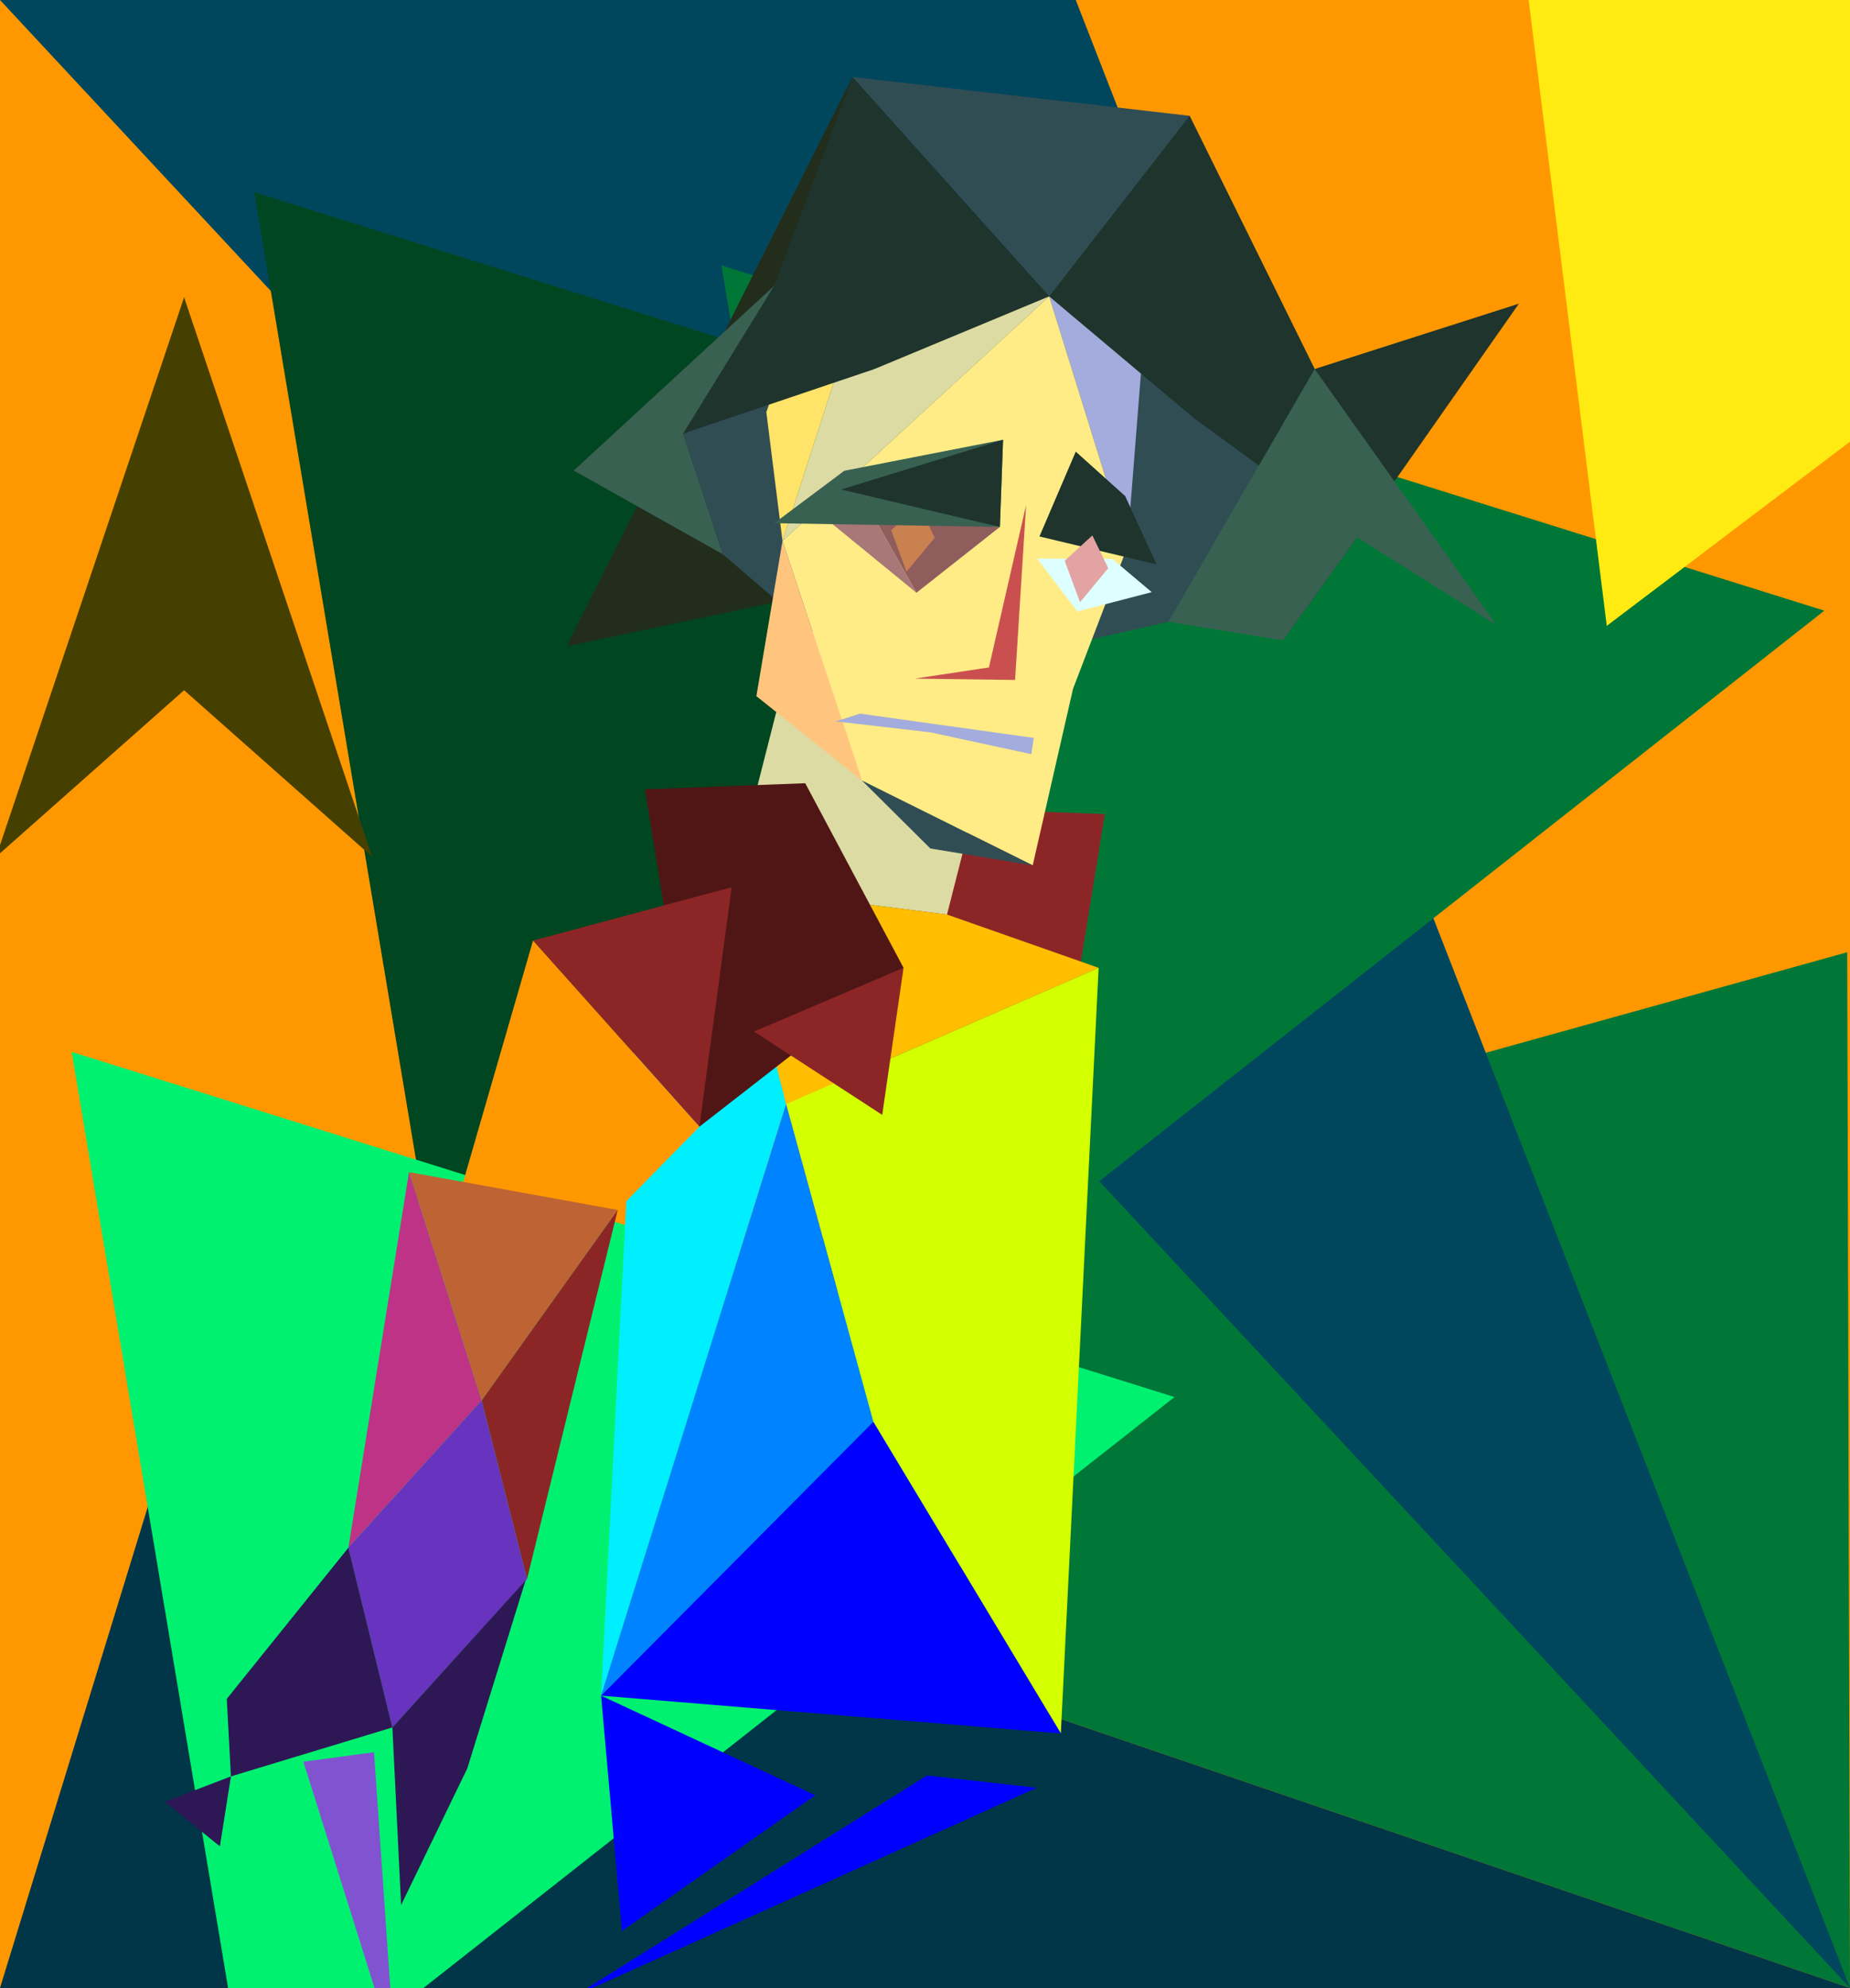 <?xml version="1.0" encoding="UTF-8" standalone="no"?>
<!-- Created with Inkscape (http://www.inkscape.org/) -->

<svg width="462.376mm" height="496.587mm" viewBox="0 0 462.376 496.587" version="1.1" id="svg8" inkscape:version="1.3 (0e150ed6c4, 2023-07-21)" sodipodi:docname="мужик.svg" xmlns:inkscape="http://www.inkscape.org/namespaces/inkscape" xmlns:sodipodi="http://sodipodi.sourceforge.net/DTD/sodipodi-0.dtd" xmlns="http://www.w3.org/2000/svg" xmlns:svg="http://www.w3.org/2000/svg" xmlns:rdf="http://www.w3.org/1999/02/22-rdf-syntax-ns#" xmlns:cc="http://creativecommons.org/ns#" xmlns:dc="http://purl.org/dc/elements/1.1/">
  <defs id="defs2" />
  <sodipodi:namedview id="base" pagecolor="#ffffff" bordercolor="#666666" borderopacity="1.0" inkscape:pageopacity="0.0" inkscape:pageshadow="2" inkscape:zoom="0.35" inkscape:cx="974.28571" inkscape:cy="822.85714" inkscape:document-units="mm" inkscape:current-layer="layer1" showgrid="false" showguides="true" inkscape:window-width="2467" inkscape:window-height="1413" inkscape:window-x="84" inkscape:window-y="-9" inkscape:window-maximized="1" inkscape:showpageshadow="2" inkscape:pagecheckerboard="0" inkscape:deskcolor="#d1d1d1" />
  <g inkscape:label="Layer 1" inkscape:groupmode="layer" id="layer1" transform="translate(152.878,4.48)">
    <rect style="fill:#ff9800;fill-opacity:1;fill-rule:evenodd;stroke-width:0.265" id="rect1119" width="462.376" height="496.587" x="-152.878" y="-492.107" transform="scale(1,-1)" inkscape:export-xdpi="43.946896" inkscape:export-ydpi="43.946896" />
    <path style="opacity:1;fill:#007737;fill-opacity:1;fill-rule:nonzero;stroke:none;stroke-width:0.665;stroke-linecap:round;stroke-linejoin:miter;stroke-miterlimit:4;stroke-dasharray:none;stroke-dashoffset:217.89;stroke-opacity:1;paint-order:stroke fill markers" inkscape:transform-center-x="-27.329278" inkscape:transform-center-y="19.78124" d="M -109.064,349.558 309.498,492.107 308.803,233.383 Z" id="path1160" inkscape:connector-curvature="0" sodipodi:nodetypes="cccc" />
    <path style="opacity:1;fill:#003648;fill-opacity:1;fill-rule:nonzero;stroke:none;stroke-width:0.665;stroke-linecap:round;stroke-linejoin:miter;stroke-miterlimit:4;stroke-dasharray:none;stroke-dashoffset:217.89;stroke-opacity:1;paint-order:stroke fill markers" inkscape:transform-center-x="-9.6217027" inkscape:transform-center-y="-12.648022" d="m -109.064,349.558 -43.814,142.549 h 462.376 z" id="path1157" inkscape:connector-curvature="0" sodipodi:nodetypes="cccc" />
    <path style="opacity:1;fill:#00475d;fill-opacity:1;fill-rule:nonzero;stroke:none;stroke-width:0.665;stroke-linecap:round;stroke-linejoin:miter;stroke-miterlimit:4;stroke-dasharray:none;stroke-dashoffset:217.89;stroke-opacity:1;paint-order:stroke fill markers" inkscape:transform-center-x="25.657875" inkscape:transform-center-y="18.671871" d="M 309.498,492.107 115.995,-4.48 h -268.873 z" id="path1154" inkscape:connector-curvature="0" sodipodi:nodetypes="cccc" />
    <path style="opacity:1;fill:#004620;fill-opacity:1;fill-rule:nonzero;stroke:none;stroke-width:0.665;stroke-linecap:round;stroke-linejoin:miter;stroke-miterlimit:4;stroke-dasharray:none;stroke-dashoffset:217.89;stroke-opacity:1;paint-order:stroke fill markers" inkscape:transform-center-x="-27.456597" inkscape:transform-center-y="12.924081" d="M -44.544,311.304 -89.315,43.534 186.315,129.754 Z" id="path1121-2-3" inkscape:connector-curvature="0" sodipodi:nodetypes="cccc" />
    <path style="opacity:1;fill:#00f170;fill-opacity:1;fill-rule:nonzero;stroke:none;stroke-width:0.665;stroke-linecap:round;stroke-linejoin:miter;stroke-miterlimit:4;stroke-dasharray:none;stroke-dashoffset:217.89;stroke-opacity:1;paint-order:stroke fill markers" inkscape:transform-center-x="-27.456597" inkscape:transform-center-y="12.924081" d="M -90.195,526.046 -134.965,258.276 140.665,344.496 Z" id="path1121-2" inkscape:connector-curvature="0" sodipodi:nodetypes="cccc" />
    <path style="opacity:1;fill:#007737;fill-opacity:1;fill-rule:nonzero;stroke:none;stroke-width:0.665;stroke-linecap:round;stroke-linejoin:miter;stroke-miterlimit:4;stroke-dasharray:none;stroke-dashoffset:217.89;stroke-opacity:1;paint-order:stroke fill markers" inkscape:transform-center-x="-27.456597" inkscape:transform-center-y="12.924081" d="M 72.224,329.607 27.454,61.837 303.084,148.057 Z" id="path1121" inkscape:connector-curvature="0" sodipodi:nodetypes="cccc" />
    <path style="fill:#00efff;fill-opacity:1;fill-rule:evenodd;stroke-width:0.265" d="M 6.804,233.878 29.983,217.145 43.59,271.298 -2.646,419.086 Z" id="rect997" inkscape:connector-curvature="0" sodipodi:nodetypes="ccccc" />
    <path style="fill:#8c2626;fill-opacity:1;fill-rule:evenodd;stroke-width:0.265" d="m 123.239,198.88 -40.065,-1.512 -24.568,46.113 51.027,39.688 z" id="rect973-7" inkscape:connector-curvature="0" sodipodi:nodetypes="ccccc" />
    <path transform="rotate(7.225)" style="fill:#dcdba3;fill-opacity:1;fill-rule:evenodd;stroke-width:0.265" d="m 65.677,142.136 h 54.256 l -8.624,69.514 -54.256,-10e-6 z" id="rect971" inkscape:connector-curvature="0" sodipodi:nodetypes="ccccc" />
    <path style="opacity:1;fill:#222d1b;fill-opacity:1;fill-rule:nonzero;stroke:none;stroke-width:0.665;stroke-linecap:round;stroke-linejoin:miter;stroke-miterlimit:4;stroke-dasharray:none;stroke-dashoffset:217.89;stroke-opacity:1;paint-order:stroke fill markers" inkscape:transform-center-x="-7.1231619" inkscape:transform-center-y="-10.38262" d="M -11.256,156.962 60.165,14.745 124.154,128.375 v 0 z" id="path905" inkscape:connector-curvature="0" sodipodi:nodetypes="ccccc" />
    <path style="fill:#314d54;fill-opacity:1;fill-rule:evenodd;stroke-width:0.265" d="M 17.841,103.847 109.344,69.553 60.165,14.745 144.439,24.453 175.696,87.698 139.182,150.841 66.69,167.349 27.773,133.966 Z" id="rect902" inkscape:connector-curvature="0" sodipodi:nodetypes="ccccccccc" />
    <path style="opacity:1;fill:#dcdba3;fill-opacity:1;fill-rule:nonzero;stroke:none;stroke-width:0.665;stroke-linecap:round;stroke-linejoin:miter;stroke-miterlimit:4;stroke-dasharray:none;stroke-dashoffset:217.89;stroke-opacity:1;paint-order:stroke fill markers" inkscape:transform-center-x="-1.9999646" inkscape:transform-center-y="6.5961432" d="M 42.696,130.65 66.631,56.532 109.344,69.553 Z" id="path815" inkscape:connector-curvature="0" sodipodi:nodetypes="cccc" />
    <path style="opacity:1;fill:#a3acdc;fill-opacity:1;fill-rule:nonzero;stroke:none;stroke-width:0.665;stroke-linecap:round;stroke-linejoin:miter;stroke-miterlimit:4;stroke-dasharray:none;stroke-dashoffset:217.89;stroke-opacity:1;paint-order:stroke fill markers" inkscape:transform-center-x="3.0797386" inkscape:transform-center-y="9.3783457" d="m 128.85,132.234 4.756,-60.24 -24.262,-2.441 z" id="path815-2" inkscape:connector-curvature="0" sodipodi:nodetypes="cccc" />
    <path style="fill:#ffec86;fill-opacity:1;fill-rule:evenodd;stroke-width:0.265" d="m 42.696,130.65 66.648,-61.097 19.506,62.681 -13.545,35.353 -10.076,44.095 -42.672,-21.189 z" id="rect833" inkscape:connector-curvature="0" sodipodi:nodetypes="ccccccc" />
    <path style="fill:#ffc57e;fill-opacity:1;fill-rule:evenodd;stroke-width:0.265" d="m 42.696,130.65 v 0 l 19.861,59.843 -26.396,-21.077 z" id="rect836" inkscape:connector-curvature="0" sodipodi:nodetypes="ccccc" />
    <path style="fill:#ffe469;fill-opacity:1;fill-rule:evenodd;stroke-width:0.265" d="M 50.209,65.097 66.631,56.532 42.696,130.65 38.656,98.479 Z" id="rect839" inkscape:connector-curvature="0" sodipodi:nodetypes="ccccc" />
    <path style="opacity:1;fill:#1e342c;fill-opacity:1;fill-rule:nonzero;stroke:none;stroke-width:0.665;stroke-linecap:round;stroke-linejoin:miter;stroke-miterlimit:4;stroke-dasharray:none;stroke-dashoffset:217.89;stroke-opacity:1;paint-order:stroke fill markers" inkscape:transform-center-x="5.2712911" inkscape:transform-center-y="2.4038899" d="M -9.478,113.066 40.605,66.925 60.165,14.745 109.344,69.553 65.651,87.712 17.841,103.847 27.773,133.966 Z" id="path842" inkscape:connector-curvature="0" sodipodi:nodetypes="cccccccc" />
    <path style="opacity:1;fill:#386152;fill-opacity:1;fill-rule:nonzero;stroke:none;stroke-width:0.665;stroke-linecap:round;stroke-linejoin:miter;stroke-miterlimit:4;stroke-dasharray:none;stroke-dashoffset:217.89;stroke-opacity:1;paint-order:stroke fill markers" inkscape:transform-center-x="-0.61036396" inkscape:transform-center-y="-0.15146163" d="M 27.773,133.966 -9.478,113.066 40.605,66.925 17.841,103.847 Z" id="path845" inkscape:connector-curvature="0" sodipodi:nodetypes="ccccc" />
    <path style="opacity:1;fill:#1e342c;fill-opacity:1;fill-rule:nonzero;stroke:none;stroke-width:0.665;stroke-linecap:round;stroke-linejoin:miter;stroke-miterlimit:4;stroke-dasharray:none;stroke-dashoffset:217.89;stroke-opacity:1;paint-order:stroke fill markers" inkscape:transform-center-x="-4.8272502" inkscape:transform-center-y="3.0401818" d="m 226.738,71.377 -51.042,16.322 -31.257,-63.245 -35.096,45.099 36.218,30.447 40.754,29.754 -18.522,25.743 z" id="path842-7" inkscape:connector-curvature="0" sodipodi:nodetypes="cccccccc" />
    <path style="opacity:1;fill:#386152;fill-opacity:1;fill-rule:nonzero;stroke:none;stroke-width:0.665;stroke-linecap:round;stroke-linejoin:miter;stroke-miterlimit:4;stroke-dasharray:none;stroke-dashoffset:217.89;stroke-opacity:1;paint-order:stroke fill markers" inkscape:transform-center-x="2.7907586" inkscape:transform-center-y="-4.8277503" d="m 167.793,155.497 -28.611,-4.657 36.514,-63.142 45.378,63.873 -34.759,-21.817 z" id="path845-7" inkscape:connector-curvature="0" sodipodi:nodetypes="cccccc" />
    <path style="opacity:1;fill:#905d5d;fill-opacity:1;fill-rule:nonzero;stroke:none;stroke-width:0.665;stroke-linecap:round;stroke-linejoin:miter;stroke-miterlimit:4;stroke-dasharray:none;stroke-dashoffset:217.89;stroke-opacity:1;paint-order:stroke fill markers" inkscape:transform-center-x="-0.06681642" inkscape:transform-center-y="4.7195756" d="m 76.172,143.587 -10.336,-18.357 31.183,1.92 z" id="path935" inkscape:connector-curvature="0" sodipodi:nodetypes="cccc" />
    <path style="opacity:1;fill:#a87777;fill-opacity:1;fill-rule:nonzero;stroke:none;stroke-width:0.665;stroke-linecap:round;stroke-linejoin:miter;stroke-miterlimit:4;stroke-dasharray:none;stroke-dashoffset:217.89;stroke-opacity:1;paint-order:stroke fill markers" inkscape:transform-center-x="-0.4009035" inkscape:transform-center-y="1.9580048" d="m 76.172,143.587 -22.685,-18.535 12.35,0.178 z" id="path938" inkscape:connector-curvature="0" sodipodi:nodetypes="cccc" />
    <path style="opacity:1;fill:#ca8150;fill-opacity:1;fill-rule:nonzero;stroke:none;stroke-width:0.665;stroke-linecap:round;stroke-linejoin:miter;stroke-miterlimit:4;stroke-dasharray:none;stroke-dashoffset:217.89;stroke-opacity:1;paint-order:stroke fill markers" inkscape:transform-center-x="-0.53453751" inkscape:transform-center-y="1.1072823" d="m 73.693,138.321 -3.836,-10.347 6.917,-6.335 3.962,8.187 z" id="path944-5" inkscape:connector-curvature="0" sodipodi:nodetypes="ccccc" />
    <path style="fill:#386152;fill-opacity:1;fill-rule:evenodd;stroke-width:0.265" d="m 58.131,113.119 39.69,-7.751 -0.802,21.782 -56.394,-0.935 z" id="rect908" inkscape:connector-curvature="0" sodipodi:nodetypes="ccccc" />
    <path style="opacity:1;fill:#1e342c;fill-opacity:1;fill-rule:nonzero;stroke:none;stroke-width:0.665;stroke-linecap:round;stroke-linejoin:miter;stroke-miterlimit:4;stroke-dasharray:none;stroke-dashoffset:217.89;stroke-opacity:1;paint-order:stroke fill markers" inkscape:transform-center-x="1.9933421" inkscape:transform-center-y="3.4076873" d="m 57.329,117.796 40.491,-12.428 -0.802,21.782 z" id="path911" inkscape:connector-curvature="0" sodipodi:nodetypes="cccc" />
    <path style="opacity:1;fill:#1e342c;fill-opacity:1;fill-rule:nonzero;stroke:none;stroke-width:0.665;stroke-linecap:round;stroke-linejoin:miter;stroke-miterlimit:4;stroke-dasharray:none;stroke-dashoffset:217.89;stroke-opacity:1;paint-order:stroke fill markers" inkscape:transform-center-x="-0.069386742" inkscape:transform-center-y="-4.0090445" d="m 136.174,136.505 -29.261,-6.976 9.077,-21.194 12.36,11.112 z" id="path932" inkscape:connector-curvature="0" sodipodi:nodetypes="ccccc" />
    <path style="opacity:1;fill:#ddffff;fill-opacity:1;fill-rule:nonzero;stroke:none;stroke-width:0.665;stroke-linecap:round;stroke-linejoin:miter;stroke-miterlimit:4;stroke-dasharray:none;stroke-dashoffset:217.89;stroke-opacity:1;paint-order:stroke fill markers" inkscape:transform-center-x="-1.8040678" inkscape:transform-center-y="1.945541" d="m 116.396,148.265 -10.08,-13.214 18.825,0.102 9.834,8.281 z" id="path941" inkscape:connector-curvature="0" sodipodi:nodetypes="ccccc" />
    <path style="opacity:1;fill:#e3a3a3;fill-opacity:1;fill-rule:nonzero;stroke:none;stroke-width:0.665;stroke-linecap:round;stroke-linejoin:miter;stroke-miterlimit:4;stroke-dasharray:none;stroke-dashoffset:217.89;stroke-opacity:1;paint-order:stroke fill markers" inkscape:transform-center-x="-0.53453751" inkscape:transform-center-y="1.1072823" d="m 117.057,145.949 -3.836,-10.347 6.917,-6.335 3.962,8.187 z" id="path944" inkscape:connector-curvature="0" sodipodi:nodetypes="ccccc" />
    <path style="opacity:1;fill:#ca5050;fill-opacity:1;fill-rule:nonzero;stroke:none;stroke-width:0.665;stroke-linecap:round;stroke-linejoin:miter;stroke-miterlimit:4;stroke-dasharray:none;stroke-dashoffset:217.89;stroke-opacity:1;paint-order:stroke fill markers" inkscape:transform-center-x="-0.33072788" inkscape:transform-center-y="3.4697166" d="m 100.825,165.37 -25.06,-0.337 18.525,-2.791 9.293,-40.57 z" id="path962" inkscape:connector-curvature="0" sodipodi:nodetypes="ccccc" />
    <path style="opacity:1;fill:#a3acdc;fill-opacity:1;fill-rule:nonzero;stroke:none;stroke-width:0.665;stroke-linecap:round;stroke-linejoin:miter;stroke-miterlimit:4;stroke-dasharray:none;stroke-dashoffset:217.89;stroke-opacity:1;paint-order:stroke fill markers" inkscape:transform-center-x="-1.6562757" inkscape:transform-center-y="0.24651371" d="m 62.069,173.783 43.434,6.06 -0.62,4.06 -25.228,-5.448 -23.655,-2.738 z" id="path965" inkscape:connector-curvature="0" sodipodi:nodetypes="cccccc" />
    <path style="opacity:1;fill:#314d54;fill-opacity:1;fill-rule:nonzero;stroke:none;stroke-width:0.665;stroke-linecap:round;stroke-linejoin:miter;stroke-miterlimit:4;stroke-dasharray:none;stroke-dashoffset:217.89;stroke-opacity:1;paint-order:stroke fill markers" inkscape:transform-center-x="3.9132705" inkscape:transform-center-y="-0.17102821" d="m 79.646,207.465 -17.089,-16.972 42.672,21.189 z" id="path968" inkscape:connector-curvature="0" sodipodi:nodetypes="cccc" />
    <path style="fill:#ffbe00;fill-opacity:1;fill-rule:evenodd;stroke-width:0.265" d="m 29.983,217.145 53.825,6.823 37.901,13.312 -78.118,34.018 z" id="rect991" inkscape:connector-curvature="0" sodipodi:nodetypes="ccccc" />
    <path style="fill:#d4ff00;fill-opacity:1;fill-rule:evenodd;stroke-width:0.265" d="m 43.59,271.298 78.118,-34.018 -9.449,191.256 -46.869,-77.863 z" id="rect994" inkscape:connector-curvature="0" sodipodi:nodetypes="ccccc" />
    <path style="fill:#501616;fill-rule:evenodd;stroke-width:0.265" d="m 8.315,192.679 40.065,-1.512 24.568,46.113 -51.027,39.688 z" id="rect973" inkscape:connector-curvature="0" sodipodi:nodetypes="ccccc" />
    <path style="fill:#0083ff;fill-opacity:1;fill-rule:evenodd;stroke-width:0.265" d="M 43.59,271.298 -2.646,419.086 65.39,350.673 v 0 z" id="rect1000" inkscape:connector-curvature="0" sodipodi:nodetypes="ccccc" />
    <path style="fill:#0000ff;fill-rule:evenodd;stroke-width:0.265" d="m -2.646,419.086 114.905,9.449 -46.869,-77.863 v 0 z" id="rect1003" inkscape:connector-curvature="0" sodipodi:nodetypes="ccccc" />
    <path style="opacity:1;fill:#8c2626;fill-opacity:1;fill-rule:nonzero;stroke:none;stroke-width:0.665;stroke-linecap:round;stroke-linejoin:miter;stroke-miterlimit:4;stroke-dasharray:none;stroke-dashoffset:217.89;stroke-opacity:1;paint-order:stroke fill markers" inkscape:transform-center-x="3.5695735" inkscape:transform-center-y="16.063988" d="m -19.655,230.476 41.577,46.491 8.06,-59.822 z" id="path1007" inkscape:connector-curvature="0" sodipodi:nodetypes="cccc" />
    <path style="fill:#ff9800;fill-opacity:1;fill-rule:evenodd;stroke-width:0.265" d="M -19.655,230.476 21.923,276.967 1.512,297.756 -39.688,299.646 Z" id="rect1010" inkscape:connector-curvature="0" sodipodi:nodetypes="ccccc" />
    <path style="fill:#be6434;fill-opacity:1;fill-rule:evenodd;stroke-width:0.265" d="m -50.649,288.307 v 0 l 52.161,9.449 -34.018,47.625 z" id="rect1013" inkscape:connector-curvature="0" sodipodi:nodetypes="ccccc" />
    <path style="fill:#8c2626;fill-opacity:1;fill-rule:evenodd;stroke-width:0.265" d="m 1.512,297.756 v 0 l -22.679,92.226 -11.339,-44.601 z" id="rect1016" inkscape:connector-curvature="0" sodipodi:nodetypes="ccccc" />
    <path style="fill:#be3386;fill-opacity:1;fill-rule:evenodd;stroke-width:0.265" d="m -32.506,345.381 -18.143,-57.074 -15.156,93.828 z" id="rect1016-6" inkscape:connector-curvature="0" sodipodi:nodetypes="ccccc" />
    <path style="fill:#6833be;fill-opacity:1;fill-rule:evenodd;stroke-width:0.265" d="m -32.506,345.381 11.339,44.601 -33.64,37.042 -10.999,-44.889 z" id="rect1034" inkscape:connector-curvature="0" sodipodi:nodetypes="ccccc" />
    <path style="fill:#2e1755;fill-opacity:1;fill-rule:evenodd;stroke-width:0.265" d="m -21.507,390.27 -14.586,47.007 -16.535,34.102 -2.179,-44.355 z" id="rect1034-3" inkscape:connector-curvature="0" sodipodi:nodetypes="ccccc" />
    <path style="fill:#2e1755;fill-opacity:1;fill-rule:evenodd;stroke-width:0.265" d="m -65.805,382.134 -30.393,37.756 1.038,19.361 40.354,-12.227 z" id="rect1034-3-1" inkscape:connector-curvature="0" sodipodi:nodetypes="ccccc" />
    <path sodipodi:type="star" style="opacity:1;fill:#2e1755;fill-opacity:1;fill-rule:nonzero;stroke:none;stroke-width:0.665;stroke-linecap:round;stroke-linejoin:miter;stroke-miterlimit:4;stroke-dasharray:none;stroke-dashoffset:217.89;stroke-opacity:1;paint-order:stroke fill markers" id="path1067" sodipodi:sides="3" sodipodi:cx="-101.58658" sodipodi:cy="447.18811" sodipodi:r1="10.212354" sodipodi:r2="5.1061769" sodipodi:arg1="-0.8902751" sodipodi:arg2="0.15692245" inkscape:flatsided="true" inkscape:rounded="0" inkscape:randomized="0" d="m -95.161,439.251 -2.764,17.471 -13.748,-11.129 z" inkscape:transform-center-x="1.8306386" inkscape:transform-center-y="0.7979837" />
    <path sodipodi:type="star" style="opacity:1;fill:#0000ff;fill-opacity:1;fill-rule:nonzero;stroke:none;stroke-width:0.665;stroke-linecap:round;stroke-linejoin:miter;stroke-miterlimit:4;stroke-dasharray:none;stroke-dashoffset:217.89;stroke-opacity:1;paint-order:stroke fill markers" id="path1067-2" sodipodi:sides="3" sodipodi:cx="3.8542662" sodipodi:cy="459.51306" sodipodi:r1="34.073803" sodipodi:r2="17.036901" sodipodi:arg1="-0.8902751" sodipodi:arg2="0.15692245" inkscape:flatsided="true" inkscape:rounded="0" inkscape:randomized="0" d="m 25.293,433.029 -9.223,58.292 -45.871,-37.134 z" inkscape:transform-center-x="-7.1842664" inkscape:transform-center-y="1.5022849" transform="rotate(45.95,25.174,468.663)" />
    <path style="opacity:1;fill:#8253d1;fill-opacity:1;fill-rule:nonzero;stroke:none;stroke-width:0.665;stroke-linecap:round;stroke-linejoin:miter;stroke-miterlimit:4;stroke-dasharray:none;stroke-dashoffset:217.89;stroke-opacity:1;paint-order:stroke fill markers" inkscape:transform-center-x="1.8306386" inkscape:transform-center-y="0.7979837" d="m -59.402,433.218 5.173,74.923 -22.82,-72.551 z" id="path1067-7" inkscape:connector-curvature="0" sodipodi:nodetypes="cccc" />
    <path transform="matrix(-0.695,0.719,0.719,0.695,-235.737,135.009)" style="opacity:1;fill:#0000ff;fill-opacity:1;fill-rule:nonzero;stroke:none;stroke-width:0.665;stroke-linecap:round;stroke-linejoin:miter;stroke-miterlimit:4;stroke-dasharray:none;stroke-dashoffset:217.89;stroke-opacity:1;paint-order:stroke fill markers" inkscape:transform-center-x="7.184263" inkscape:transform-center-y="1.5022872" d="M -0.027,437.459 100.834,412.397 -16.885,459.32 Z" id="path1067-2-9" inkscape:connector-curvature="0" sodipodi:nodetypes="cccc" />
    <path style="opacity:1;fill:#8c2626;fill-opacity:1;fill-rule:nonzero;stroke:none;stroke-width:0.665;stroke-linecap:round;stroke-linejoin:miter;stroke-miterlimit:4;stroke-dasharray:none;stroke-dashoffset:217.89;stroke-opacity:1;paint-order:stroke fill markers" inkscape:transform-center-x="-1.6036161" inkscape:transform-center-y="6.1615875" d="M 67.619,274.015 35.584,253.197 72.949,237.28 Z" id="path1116" inkscape:connector-curvature="0" sodipodi:nodetypes="cccc" />
    <path style="opacity:1;fill:#464000;fill-opacity:1;fill-rule:nonzero;stroke:none;stroke-width:0.665;stroke-linecap:round;stroke-linejoin:miter;stroke-miterlimit:4;stroke-dasharray:none;stroke-dashoffset:217.89;stroke-opacity:1;paint-order:stroke fill markers" inkscape:transform-center-x="-8.7667003" inkscape:transform-center-y="-4.1265681" d="m -106.865,69.781 -14.295,85.497 61.28,54.255 z" id="path1121-2-3-5" inkscape:connector-curvature="0" sodipodi:nodetypes="cccc" />
    <path style="opacity:1;fill:#464000;fill-opacity:1;fill-rule:nonzero;stroke:none;stroke-width:0.665;stroke-linecap:round;stroke-linejoin:miter;stroke-miterlimit:4;stroke-dasharray:none;stroke-dashoffset:217.89;stroke-opacity:1;paint-order:stroke fill markers" inkscape:transform-center-x="8.7667003" inkscape:transform-center-y="-4.1265706" d="m -106.865,69.781 14.295,85.497 -61.28,54.255 z" id="path1121-2-3-5-3" inkscape:connector-curvature="0" sodipodi:nodetypes="cccc" />
    <path sodipodi:type="star" style="opacity:1;fill:#ffeb12;fill-opacity:1;fill-rule:nonzero;stroke:none;stroke-width:0.665;stroke-linecap:round;stroke-linejoin:miter;stroke-miterlimit:4;stroke-dasharray:none;stroke-dashoffset:217.89;stroke-opacity:1;paint-order:stroke fill markers" id="path1193" sodipodi:sides="3" sodipodi:cx="293.62305" sodipodi:cy="45.412846" sodipodi:r1="115.53234" sodipodi:r2="57.766171" sodipodi:arg1="1.9700853" sodipodi:arg2="3.0172829" inkscape:flatsided="true" inkscape:rounded="0" inkscape:randomized="0" d="M 248.708,151.857 223.897,-46.707 408.264,31.088 Z" inkscape:transform-center-x="-22.457368" inkscape:transform-center-y="7.1624195" />
  </g>
</svg>
